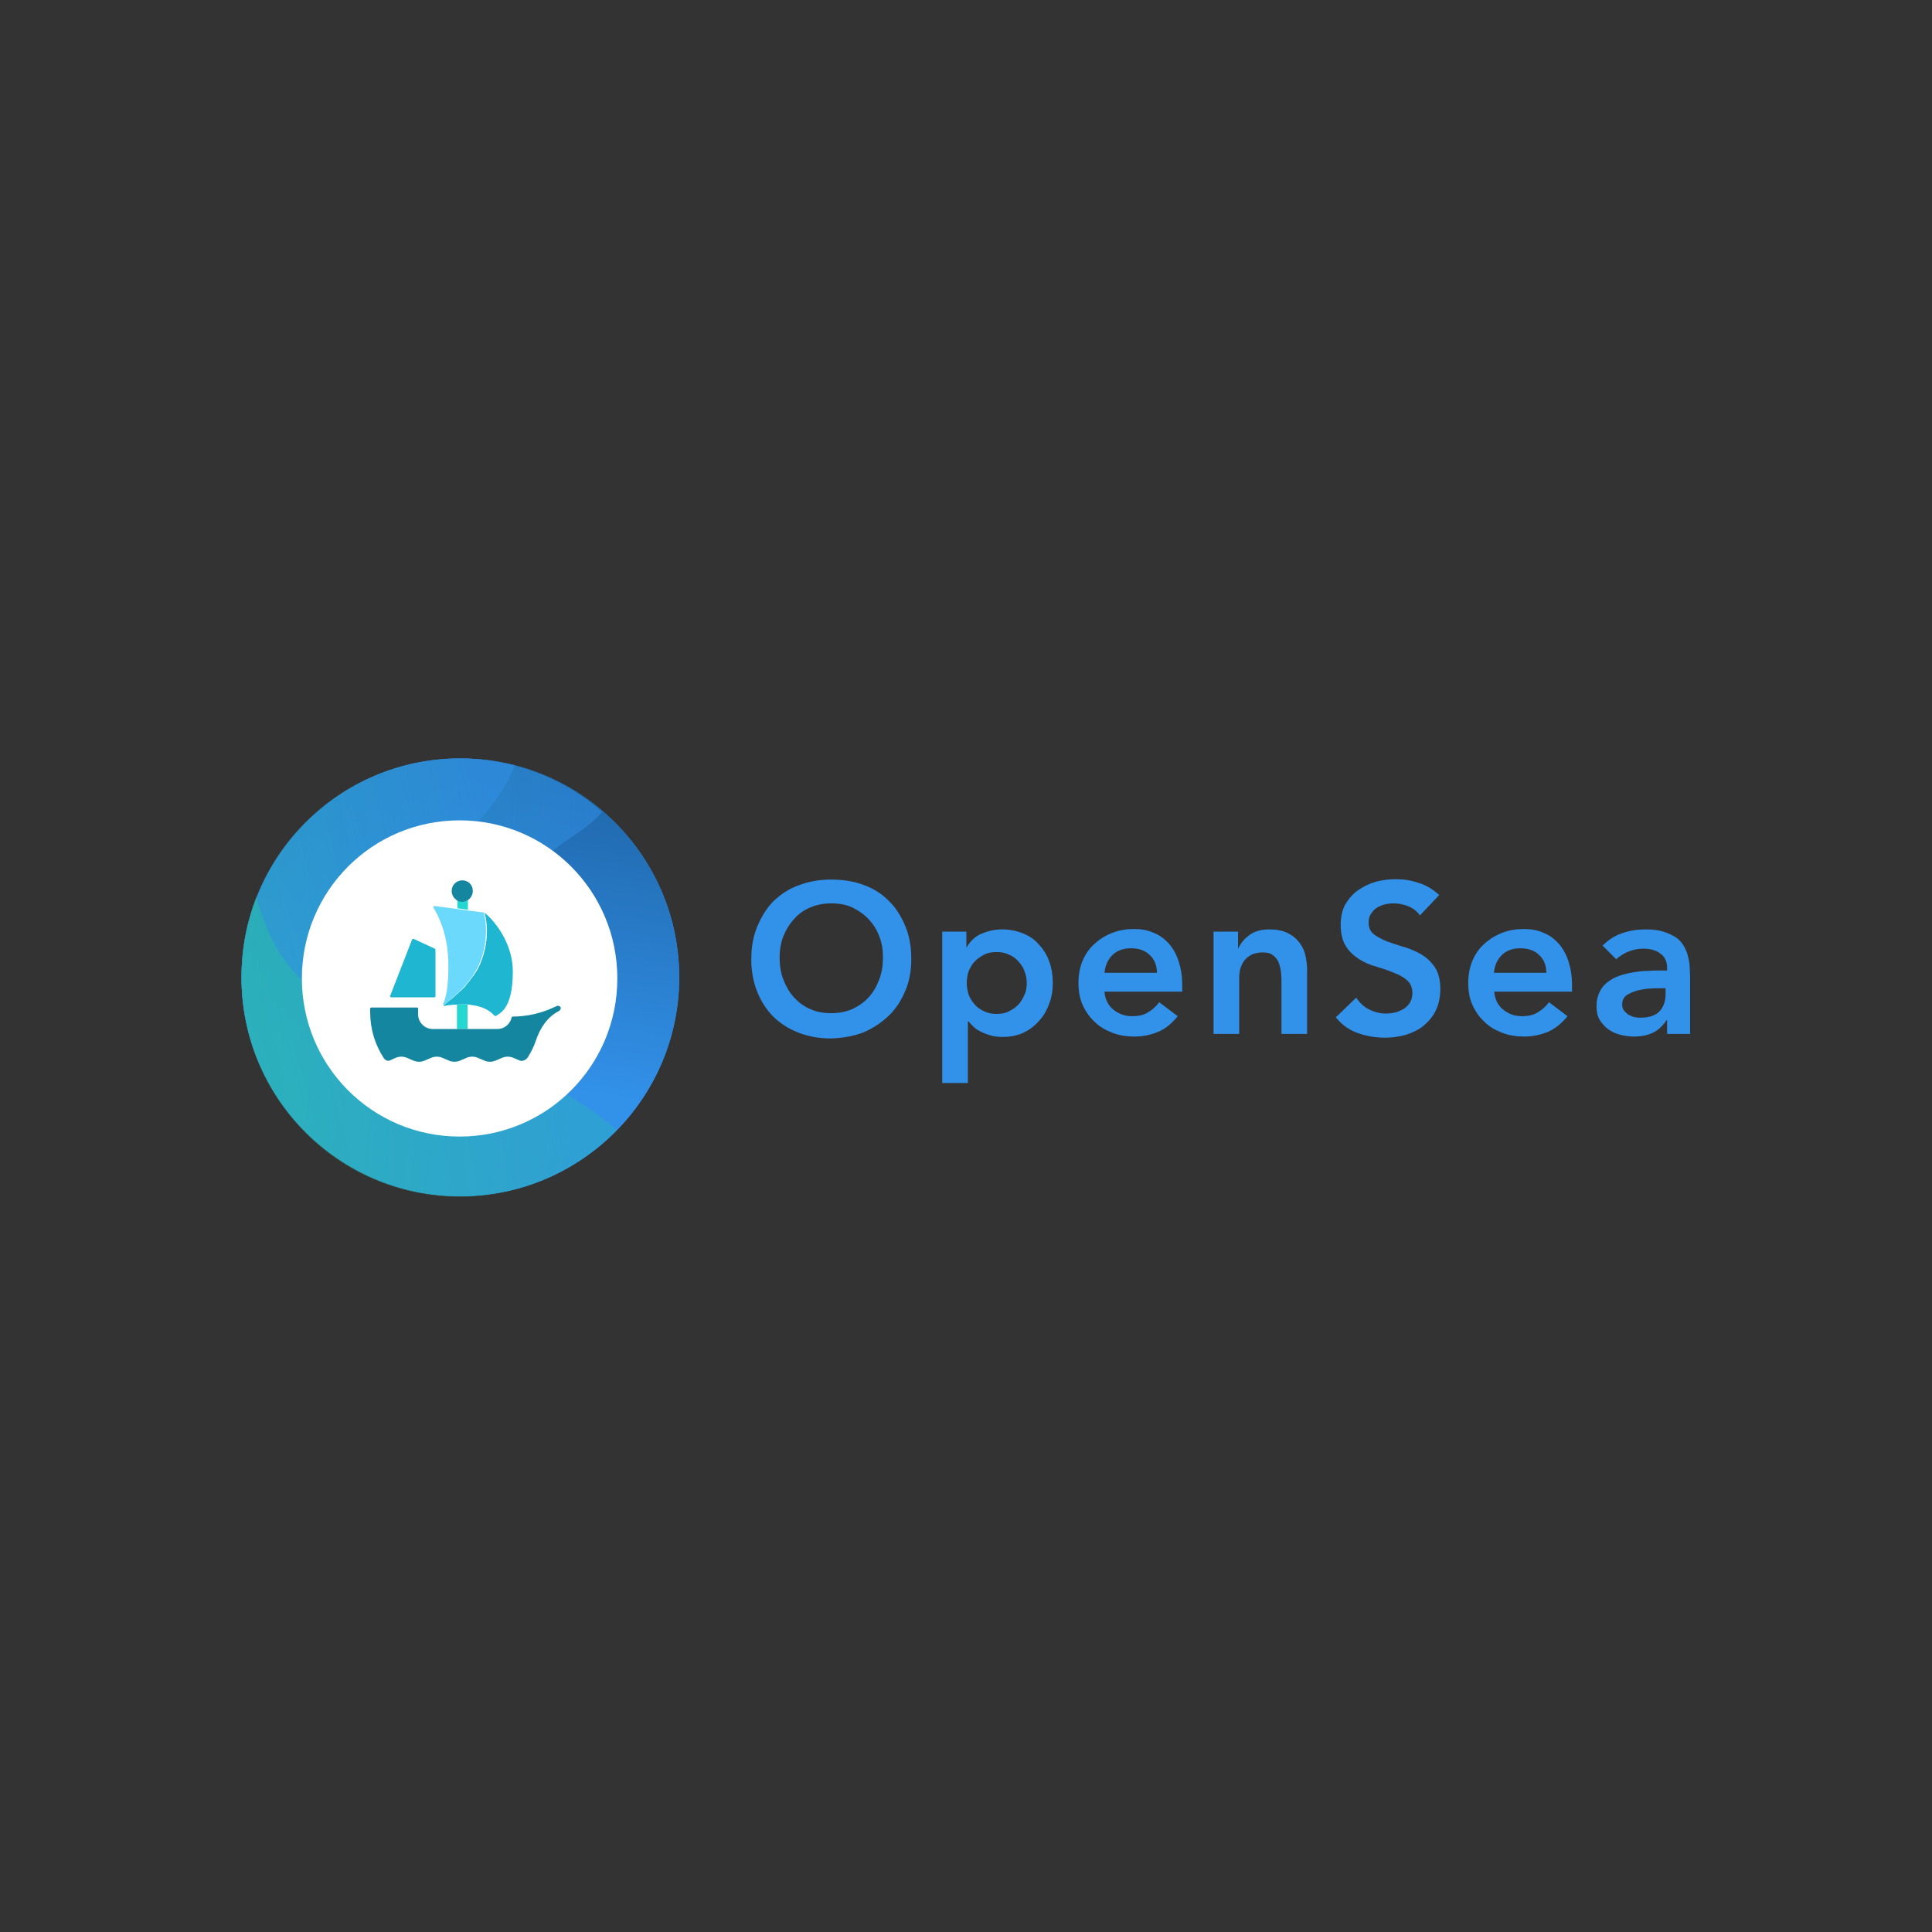 <?xml version="1.0" encoding="utf-8"?>
<!-- Generator: Adobe Illustrator 25.2.3, SVG Export Plug-In . SVG Version: 6.00 Build 0)  -->
<svg version="1.1" id="Layer_5" xmlns="http://www.w3.org/2000/svg" xmlns:xlink="http://www.w3.org/1999/xlink" x="0px" y="0px"
	 viewBox="0 0 512 512" style="enable-background:new 0 0 512 512;" xml:space="preserve">
<rect x="0" y="0" width="512" height="512" fill="#333333" stroke="none"/>
<style type="text/css">
	.st0{display:none;fill:url(#SVGID_1_);}
	.st1{fill:#3291E9;}
	.st2{fill:url(#SVGID_2_);}
	.st3{opacity:0.5;}
	.st4{fill-rule:evenodd;clip-rule:evenodd;fill:#3291E9;}
	.st5{fill-rule:evenodd;clip-rule:evenodd;fill:url(#SVGID_3_);}
	.st6{fill-rule:evenodd;clip-rule:evenodd;fill:url(#SVGID_4_);}
	.st7{opacity:0.3;}
	.st8{fill-rule:evenodd;clip-rule:evenodd;fill:url(#SVGID_5_);}
	.st9{fill:#FFFFFF;}
	.st10{fill:#24D7D0;}
	.st11{fill:#14869F;}
	.st12{fill:#1EB6D1;}
	.st13{fill:#6BD9FC;}
</style>
<linearGradient id="SVGID_1_" gradientUnits="userSpaceOnUse" x1="-583.096" y1="698.625" x2="-583.096" y2="760.625" gradientTransform="matrix(8 0 0 -8 4921 6093)">
	<stop  offset="0" style="stop-color:#9F2FFF"/>
	<stop  offset="1" style="stop-color:#0BB1D3"/>
</linearGradient>
<path class="st0" d="M131.1,248l-28.5,57l69.6,87h23.7l69.6-87l-28.5-57H131.1z M197.2,312L184,356.2L170.8,312H197.2z M172.9,296
	l11.1-22.1l11.1,22.1H172.9z M196.9,264h22.1L208,286.1L196.9,264z M160,286.1L148.9,264h22.1L160,286.1z M147.1,296h-22.1
	l11.1-22.1L147.1,296z M154,312l15.2,50.8L128.6,312H154z M214,312h25.4l-40.6,50.8L214,312z M220.9,296l11.1-22.1l11.1,22.1H220.9z
	 M464,347.1V328h-16v16.8c-5.3-0.5-10.6-0.8-16-0.8c-35.8,0-72,11-72,32v11.2c-2.5-1.3-5.1-2.5-8-3.6V128h-23.5L400,36.9l71.5,91.1
	H448v152h16V144h40.5L400,11.1l-94.5,120.3c-6.9-7-16.3-11.4-26.8-11.4H272V96c0-48.5-39.5-88-88-88S96,47.5,96,96v24h-6.6
	c-18.7,0-34.3,13.4-37.2,31.8L8.5,428.5c-0.3,1.9-0.5,3.9-0.5,5.8C8,455.1,24.9,472,45.7,472H232c0,21,36.2,32,72,32
	c25.6,0,51.4-5.7,64-16.6c12.6,10.9,38.4,16.6,64,16.6c35.8,0,72-11,72-32v-96C504,361.4,486.6,351.7,464,347.1z M280,377.7
	c-26.3,3.8-48,14-48,30.3v16H96c-4.4,0-8-3.6-8-8V240c0-4.4,3.6-8,8-8h176c4.4,0,8,3.6,8,8V377.7z M248,428.8c4.6,2.5,10,4.5,16,6.2
	v15.3c-10.5-3.5-16-7.8-16-10.3V428.8z M280,438.3c5.2,0.8,10.6,1.3,16,1.5v16c-5.8-0.3-11.2-0.8-16-1.6V438.3z M296,471.8v16
	c-5.8-0.3-11.2-0.8-16-1.6v-15.9C285.2,471,290.6,471.5,296,471.8z M312,471.8c5.4-0.2,10.8-0.8,16-1.5v15.9
	c-4.8,0.8-10.2,1.3-16,1.6V471.8z M312,455.8v-16c5.4-0.2,10.8-0.8,16-1.5v15.9C323.2,455,317.8,455.5,312,455.8z M344,435
	c6-1.7,11.4-3.7,16-6.2V440c0,2.4-5.5,6.8-16,10.3V435z M376,428.8c4.6,2.5,10,4.5,16,6.2v15.3c-10.5-3.5-16-7.8-16-10.3V428.8z
	 M408,438.3c5.2,0.8,10.6,1.3,16,1.5v16c-5.8-0.3-11.2-0.8-16-1.6V438.3z M424,471.8v16c-5.8-0.3-11.2-0.8-16-1.6v-15.9
	C413.2,471,418.6,471.5,424,471.8z M440,471.8c5.4-0.2,10.8-0.8,16-1.5v15.9c-4.8,0.8-10.2,1.3-16,1.6V471.8z M440,455.8v-16
	c5.4-0.2,10.8-0.8,16-1.5v15.9C451.2,455,445.8,455.5,440,455.8z M440,423.8v-16c5.4-0.2,10.8-0.8,16-1.5v15.9
	C451.2,423,445.8,423.5,440,423.8z M424,423.8c-5.8-0.3-11.2-0.8-16-1.6v-15.9c5.2,0.8,10.6,1.3,16,1.5V423.8z M392,418.3
	c-10.5-3.5-16-7.8-16-10.3v-11.2c4.6,2.5,10,4.5,16,6.2V418.3z M360,408c0,4.6-19.6,16-56,16s-56-11.4-56-16s19.6-16,56-16
	S360,403.4,360,408z M336,144v135.4l-20.1-127.6c-0.4-2.7-1.2-5.3-2.2-7.8L336,144z M184,24c39.7,0,72,32.3,72,72v72h-16V96
	c0-30.9-25.1-56-56-56s-56,25.1-56,56v72h-16V96C112,56.3,144.3,24,184,24z M224,120h-80V96c0-22.1,17.9-40,40-40s40,17.9,40,40V120
	z M45.7,456c-12,0-21.7-9.7-21.7-21.7c0-1.1,0.1-2.3,0.3-3.4L68,154.3c1.7-10.6,10.7-18.3,21.4-18.3H96v32H80v16h80v-16h-16v-32h80
	v32h-16v16h80v-16h-16v-32h6.6c10.7,0,19.7,7.7,21.4,18.3L335.5,379c-9.9-2-20.7-3-31.5-3c-2.7,0-5.3,0.1-8,0.2V240
	c0-13.2-10.8-24-24-24H96c-13.2,0-24,10.8-24,24v176c0,13.2,10.8,24,24,24h136v16H45.7z M248,472v-11.2c4.6,2.5,10,4.5,16,6.2v15.3
	C253.5,478.8,248,474.4,248,472z M344,482.3V467c6-1.7,11.4-3.7,16-6.2V472C360,474.4,354.5,478.8,344,482.3z M376,472v-11.2
	c4.6,2.5,10,4.5,16,6.2v15.3C381.5,478.8,376,474.4,376,472z M472,482.3V467c6-1.7,11.4-3.7,16-6.2V472
	C488,474.4,482.5,478.8,472,482.3z M472,450.3V435c6-1.7,11.4-3.7,16-6.2V440C488,442.4,482.5,446.8,472,450.3z M472,418.3V403
	c6-1.7,11.4-3.7,16-6.2V408C488,410.4,482.5,414.8,472,418.3z M432,392c-36.4,0-56-11.4-56-16s19.6-16,56-16s56,11.4,56,16
	S468.4,392,432,392z M384,232v8c0,4.4,3.6,8,8,8h16c13.2,0,24,10.8,24,24v24h-24v16h-16v-16c-13.2,0-24-10.8-24-24h16
	c0,4.4,3.6,8,8,8h24v-8c0-4.4-3.6-8-8-8h-16c-13.2,0-24-10.8-24-24v-24h24v-16h16v16c13.2,0,24,10.8,24,24h-16c0-4.4-3.6-8-8-8H384z
	 M448,296h16v16h-16V296z"/>
<path class="st1" d="M199.1,254.2c0-3.2,0.5-6.1,1.6-8.7c1.1-2.6,2.5-4.9,4.3-6.7c1.9-1.8,4.1-3.3,6.7-4.2c2.6-1,5.4-1.5,8.5-1.5
	c3.1,0,6,0.4,8.6,1.4c2.6,0.9,4.8,2.3,6.7,4.2c1.9,1.8,3.3,4.1,4.4,6.7c1.1,2.6,1.6,5.5,1.6,8.7c0,3.1-0.5,6-1.6,8.5
	c-1.1,2.6-2.5,4.8-4.4,6.6c-1.9,1.8-4.1,3.3-6.7,4.4c-2.6,1-5.5,1.5-8.6,1.6c-3.1,0-5.9-0.5-8.5-1.5c-2.6-1-4.8-2.4-6.7-4.2
	c-1.8-1.8-3.3-4.1-4.3-6.6C199.6,260.2,199.1,257.3,199.1,254.2z M206.6,253.7c0,2.1,0.3,4.1,1,5.9c0.7,1.8,1.6,3.4,2.8,4.7
	c1.2,1.3,2.6,2.4,4.3,3.1c1.7,0.8,3.6,1.1,5.6,1.1c2.1,0,4-0.4,5.6-1.1c1.7-0.8,3.1-1.8,4.3-3.1c1.2-1.3,2.1-2.9,2.8-4.7
	c0.7-1.8,1-3.8,1-5.9c0-2-0.3-3.9-1-5.6c-0.6-1.7-1.6-3.2-2.8-4.5c-1.2-1.3-2.7-2.3-4.3-3.1c-1.7-0.8-3.6-1.1-5.6-1.1
	c-2.1,0-4,0.4-5.6,1.1c-1.7,0.7-3.1,1.7-4.3,3.1c-1.2,1.3-2.1,2.8-2.8,4.5C206.9,249.9,206.6,251.8,206.6,253.7z"/>
<path class="st1" d="M249.7,246.9h6.4v4.1h0.1c1-1.7,2.3-2.9,4-3.6s3.4-1.1,5.4-1.1c2.1,0,3.9,0.4,5.6,1.1c1.7,0.7,3.1,1.7,4.2,3
	c1.2,1.3,2.1,2.8,2.7,4.5c0.6,1.7,0.9,3.6,0.9,5.6c0,2-0.3,3.9-1,5.6c-0.6,1.7-1.5,3.2-2.7,4.5c-1.1,1.3-2.5,2.3-4.1,3.1
	c-1.6,0.7-3.4,1.1-5.3,1.1c-1.3,0-2.4-0.1-3.4-0.4c-1-0.3-1.8-0.6-2.6-1c-0.8-0.4-1.4-0.8-1.9-1.3c-0.5-0.5-1-1-1.3-1.4h-0.2v16.3
	h-6.8V246.9z M272.1,260.5c0-1.1-0.2-2.1-0.6-3.1c-0.3-1-0.9-1.8-1.6-2.6c-0.7-0.8-1.5-1.4-2.5-1.8c-1-0.5-2.1-0.7-3.3-0.7
	c-1.2,0-2.4,0.2-3.3,0.7c-1,0.5-1.8,1.1-2.5,1.8c-0.7,0.8-1.2,1.6-1.6,2.6c-0.3,1-0.5,2-0.5,3.1c0,1.1,0.2,2.1,0.5,3.1
	c0.4,1,0.9,1.8,1.6,2.6c0.7,0.8,1.6,1.4,2.5,1.8c1,0.5,2.1,0.7,3.3,0.7c1.2,0,2.4-0.2,3.3-0.7c1-0.5,1.8-1.1,2.5-1.8
	c0.7-0.8,1.2-1.6,1.6-2.6C272,262.6,272.1,261.5,272.1,260.5z"/>
<path class="st1" d="M292.7,262.9c0.2,2,1,3.6,2.4,4.7c1.4,1.1,3,1.7,4.9,1.7c1.7,0,3.1-0.3,4.2-1c1.2-0.7,2.2-1.6,3-2.7l4.9,3.7
	c-1.6,2-3.3,3.4-5.3,4.2c-2,0.8-4,1.2-6.2,1.2c-2,0-4-0.3-5.8-1c-1.8-0.7-3.4-1.6-4.7-2.9c-1.3-1.2-2.4-2.7-3.2-4.5
	c-0.8-1.8-1.1-3.7-1.1-5.9c0-2.1,0.4-4.1,1.1-5.8c0.8-1.8,1.8-3.3,3.2-4.5c1.3-1.2,2.9-2.2,4.7-2.9c1.8-0.7,3.7-1,5.8-1
	c1.9,0,3.6,0.3,5.1,1c1.6,0.6,2.9,1.6,4,2.8c1.1,1.2,2,2.8,2.6,4.6c0.6,1.8,1,3.9,1,6.3v1.9H292.7z M306.6,257.8
	c0-2-0.7-3.6-1.9-4.7c-1.2-1.2-2.9-1.8-5-1.8c-2,0-3.7,0.6-4.9,1.8c-1.2,1.2-1.9,2.7-2.1,4.7H306.6z"/>
<path class="st1" d="M321.7,246.9h6.4v4.4h0.1c0.6-1.4,1.6-2.5,2.9-3.5c1.3-1,3.1-1.5,5.4-1.5c1.8,0,3.3,0.3,4.6,0.9
	c1.3,0.6,2.3,1.4,3.1,2.4c0.8,1,1.4,2.1,1.7,3.4c0.3,1.3,0.5,2.6,0.5,4V274h-6.8v-13.7c0-0.8,0-1.6-0.1-2.5
	c-0.1-0.9-0.3-1.8-0.6-2.6c-0.3-0.8-0.8-1.5-1.5-2c-0.7-0.6-1.6-0.8-2.8-0.8c-1.1,0-2.1,0.2-2.9,0.6c-0.8,0.4-1.4,0.9-1.9,1.5
	c-0.5,0.6-0.8,1.4-1.1,2.2c-0.2,0.8-0.3,1.7-0.3,2.6V274h-6.8V246.9z"/>
<path class="st1" d="M376.3,242.6c-0.8-1.1-1.8-1.9-3-2.4c-1.2-0.5-2.6-0.8-4-0.8c-0.8,0-1.6,0.1-2.4,0.3c-0.8,0.2-1.4,0.5-2.1,0.9
	c-0.6,0.4-1.1,1-1.5,1.6c-0.4,0.6-0.6,1.4-0.6,2.3c0,1.4,0.5,2.4,1.4,3.1s2.1,1.3,3.5,1.9c1.4,0.5,2.9,1,4.6,1.5s3.2,1.2,4.6,2
	c1.4,0.9,2.6,2,3.5,3.4c0.9,1.4,1.4,3.3,1.4,5.7c0,2.1-0.4,4-1.2,5.7c-0.8,1.6-1.9,2.9-3.2,4c-1.3,1.1-2.9,1.8-4.6,2.4
	c-1.8,0.5-3.6,0.8-5.6,0.8c-2.5,0-4.9-0.4-7.2-1.2c-2.3-0.8-4.3-2.2-5.9-4.2l5.4-5.2c0.9,1.3,2,2.4,3.4,3.1c1.4,0.7,2.9,1.1,4.5,1.1
	c0.8,0,1.7-0.1,2.5-0.3c0.8-0.2,1.6-0.6,2.3-1c0.7-0.5,1.2-1,1.6-1.7c0.4-0.7,0.6-1.5,0.6-2.4c0-1.5-0.5-2.6-1.4-3.4
	c-0.9-0.8-2.1-1.5-3.5-2c-1.4-0.6-2.9-1.1-4.6-1.6c-1.7-0.5-3.2-1.1-4.6-2c-1.4-0.9-2.6-2-3.5-3.4c-0.9-1.4-1.4-3.3-1.4-5.7
	c0-2.1,0.4-3.9,1.2-5.4c0.9-1.5,2-2.8,3.3-3.7c1.4-1,3-1.8,4.7-2.3c1.8-0.5,3.6-0.7,5.4-0.7c2.1,0,4.1,0.3,6.1,1
	c2,0.6,3.8,1.7,5.4,3.2L376.3,242.6z"/>
<path class="st1" d="M396,262.9c0.2,2,1,3.6,2.4,4.7c1.4,1.1,3,1.7,4.9,1.7c1.7,0,3.1-0.3,4.2-1c1.2-0.7,2.2-1.6,3-2.7l4.9,3.7
	c-1.6,2-3.4,3.4-5.3,4.2c-2,0.8-4,1.2-6.2,1.2c-2,0-4-0.3-5.8-1c-1.8-0.7-3.4-1.6-4.7-2.9c-1.3-1.2-2.4-2.7-3.2-4.5
	c-0.8-1.8-1.1-3.7-1.1-5.9c0-2.1,0.4-4.1,1.1-5.8c0.8-1.8,1.8-3.3,3.2-4.5c1.3-1.2,2.9-2.2,4.7-2.9c1.8-0.7,3.7-1,5.8-1
	c1.9,0,3.6,0.3,5.1,1c1.6,0.6,2.9,1.6,4,2.8c1.1,1.2,2,2.8,2.6,4.6c0.6,1.8,1,3.9,1,6.3v1.9H396z M409.8,257.8c0-2-0.7-3.6-1.9-4.7
	c-1.2-1.2-2.9-1.8-5-1.8c-2,0-3.7,0.6-4.9,1.8c-1.2,1.2-1.9,2.7-2.1,4.7H409.8z"/>
<path class="st1" d="M441.9,270.3h-0.2c-1,1.5-2.2,2.7-3.7,3.4c-1.5,0.7-3.2,1-5,1c-1.2,0-2.5-0.2-3.7-0.5c-1.2-0.3-2.2-0.8-3.2-1.5
	c-0.9-0.7-1.6-1.5-2.2-2.5s-0.8-2.2-0.8-3.6c0-1.5,0.3-2.7,0.8-3.7c0.5-1.1,1.2-1.9,2.1-2.6c0.9-0.7,1.9-1.3,3.1-1.7
	c1.2-0.4,2.4-0.7,3.6-0.9c1.3-0.2,2.6-0.4,3.8-0.4c1.3-0.1,2.5-0.1,3.6-0.1h1.7v-0.7c0-1.7-0.6-3-1.8-3.8c-1.2-0.9-2.7-1.3-4.5-1.3
	c-1.4,0-2.8,0.3-4,0.8c-1.2,0.5-2.3,1.2-3.2,2l-3.6-3.6c1.5-1.5,3.3-2.7,5.2-3.3c2-0.7,4.1-1,6.3-1c1.9,0,3.5,0.2,4.9,0.7
	c1.3,0.4,2.4,1,3.3,1.6c0.9,0.7,1.5,1.5,2,2.4c0.5,0.9,0.8,1.8,1,2.7c0.2,0.9,0.4,1.8,0.4,2.7c0,0.8,0.1,1.6,0.1,2.2V274h-6.1V270.3
	z M441.5,261.9h-1.4c-0.9,0-2,0-3.2,0.1c-1.2,0.1-2.3,0.3-3.3,0.6c-1,0.3-1.9,0.7-2.6,1.2c-0.7,0.5-1.1,1.3-1.1,2.3
	c0,0.6,0.1,1.2,0.4,1.6c0.3,0.4,0.7,0.8,1.1,1.1c0.5,0.3,1,0.5,1.5,0.7c0.6,0.1,1.1,0.2,1.7,0.2c2.3,0,4-0.5,5.1-1.6
	c1.1-1.1,1.7-2.7,1.7-4.6V261.9z"/>
<path class="st1" d="M122,201L122,201c-32,0-58,26-58,58l0,0c0,32,26,58,58,58l0,0c32,0,58-26,58-58l0,0C180,227,154,201,122,201z"
	/>
<linearGradient id="SVGID_2_" gradientUnits="userSpaceOnUse" x1="-700.333" y1="795.514" x2="-699.333" y2="795.514" gradientTransform="matrix(-116 116 -1091.5 -177.146 787244.75 222361.625)">
	<stop  offset="4.800000e-02" style="stop-color:#1F66A9"/>
	<stop  offset="0.685" style="stop-color:#3291E9"/>
</linearGradient>
<path class="st2" d="M122,201L122,201c-32,0-58,26-58,58l0,0c0,32,26,58,58,58l0,0c32,0,58-26,58-58l0,0C180,227,154,201,122,201z"
	/>
<g transform="scale(2)" class="st3">
	<path class="st4" d="M79.8,107.6c-1.1,1.2-2.5,2.3-4.2,3.4c-5.6,3.7-10,9-10.2,19.6c-0.1,11.8,5.2,17.6,11.5,23
		c-4.6,3.1-10.1,4.9-16,4.9c-16,0-28.9-13-28.9-29s12.9-29,28.9-29C68.1,100.5,74.8,103.2,79.8,107.6z"/>
	
		<linearGradient id="SVGID_3_" gradientUnits="userSpaceOnUse" x1="-354.186" y1="397.763" x2="-353.186" y2="397.763" gradientTransform="matrix(-143.672 -14.781 3.752 -320.542 -52301.043 122395.906)">
		<stop  offset="0" style="stop-color:#E9A332;stop-opacity:0"/>
		<stop  offset="1.000000e-04" style="stop-color:#23DC7D;stop-opacity:0"/>
		<stop  offset="1" style="stop-color:#23DC7D"/>
	</linearGradient>
	<path class="st5" d="M79.8,107.6c-1.1,1.2-2.5,2.3-4.2,3.4c-5.6,3.7-10,9-10.2,19.6c-0.1,11.8,5.2,17.6,11.5,23
		c-4.6,3.1-10.1,4.9-16,4.9c-16,0-28.9-13-28.9-29s12.9-29,28.9-29C68.1,100.5,74.8,103.2,79.8,107.6z"/>
</g>
<g transform="scale(2)" class="st3">
	<path class="st4" d="M68.2,101.4c-0.8,2.1-2.1,4.3-4.1,6.6c-4.4,5.1-7.3,11.4-4.6,21.6c3.4,13,11.6,16.6,20.4,20.6
		c0.3,0.1,0.6,0.3,0.9,0.4c-5.2,4.9-12.1,7.9-19.8,7.9c-16,0-28.9-13-28.9-29s12.9-29,28.9-29C63.4,100.5,65.8,100.8,68.2,101.4z"/>
	
		<linearGradient id="SVGID_4_" gradientUnits="userSpaceOnUse" x1="-353.653" y1="397.369" x2="-352.653" y2="397.369" gradientTransform="matrix(-142.373 24.079 -81.263 -310.022 -17988.141 131836.438)">
		<stop  offset="0" style="stop-color:#E9A332;stop-opacity:0"/>
		<stop  offset="1.000000e-04" style="stop-color:#23DC7D;stop-opacity:0"/>
		<stop  offset="1" style="stop-color:#23DC7D"/>
	</linearGradient>
	<path class="st6" d="M68.2,101.4c-0.8,2.1-2.1,4.3-4.1,6.6c-4.4,5.1-7.3,11.4-4.6,21.6c3.4,13,11.6,16.6,20.4,20.6
		c0.3,0.1,0.6,0.3,0.9,0.4c-5.2,4.9-12.1,7.9-19.8,7.9c-16,0-28.9-13-28.9-29s12.9-29,28.9-29C63.4,100.5,65.8,100.8,68.2,101.4z"/>
</g>
<g transform="translate(0 36.527) scale(2)" class="st7">
	<path class="st4" d="M34,100.5c0.1,0.4,0.2,0.8,0.3,1.2c3.7,12.9,14.1,15.9,25.2,19.2c7.7,2.3,15.8,4.7,22.2,10.6
		c-5.3,5.4-12.6,8.8-20.8,8.8c-16,0-28.9-13-28.9-29C32,107.4,32.7,103.8,34,100.5z"/>
	
		<linearGradient id="SVGID_5_" gradientUnits="userSpaceOnUse" x1="-349.284" y1="380.13" x2="-348.284" y2="380.13" gradientTransform="matrix(176.897 81.027 -35.827 263.606 75424.297 -71794.773)">
		<stop  offset="0" style="stop-color:#23DC7D"/>
		<stop  offset="1" style="stop-color:#23DC7D;stop-opacity:0"/>
	</linearGradient>
	<path class="st8" d="M34,100.5c0.1,0.4,0.2,0.8,0.3,1.2c3.7,12.9,14.1,15.9,25.2,19.2c7.7,2.3,15.8,4.7,22.2,10.6
		c-5.3,5.4-12.6,8.8-20.8,8.8c-16,0-28.9-13-28.9-29C32,107.4,32.7,103.8,34,100.5z"/>
</g>
<path class="st9" d="M121.8,301.2c23.1,0,41.8-18.7,41.8-41.9s-18.7-41.9-41.8-41.9c-23.1,0-41.8,18.7-41.8,41.9
	S98.7,301.2,121.8,301.2z"/>
<path class="st10" d="M124,238.5v2.6l-2.8-0.4v-2.2c0.4,0.2,0.9,0.4,1.4,0.4S123.6,238.8,124,238.5z"/>
<path class="st10" d="M123.9,266.2v6.5h-2.8v-6.5C122,266.1,122.9,266.1,123.9,266.2z"/>
<path class="st11" d="M125.3,236.1c0,1.1-0.6,2-1.4,2.5c-0.4,0.2-0.9,0.4-1.4,0.4c-0.5,0-1-0.1-1.4-0.4c-0.8-0.5-1.4-1.4-1.4-2.5
	c0-1.6,1.3-2.8,2.8-2.8C124.1,233.3,125.3,234.5,125.3,236.1z"/>
<path class="st12" d="M115.4,251.7V264c0,0.2-0.1,0.3-0.3,0.3h-11.4c-0.2,0-0.4-0.2-0.3-0.4l5.8-14.9c0.1-0.2,0.3-0.2,0.4-0.2
	l5.6,2.6C115.3,251.4,115.4,251.6,115.4,251.7z"/>
<path class="st13" d="M127,255.5c-0.7,1.7-1.8,3.3-3,4.8c-0.9,1.1-1.8,2.1-2.8,3c-1.2,1.1-2.4,2.1-3.5,2.9c-0.1,0.1-0.4,0-0.3-0.1
	l0,0c0.6-1.2,1.6-4.4,1.4-11.4c-0.2-7.6-2.9-12.5-3.9-14.1c-0.2-0.2,0-0.5,0.3-0.5l6,0.8l2.8,0.4l4.1,0.5l0,0c0,0,0.1,0,0.1,0.1
	C128.4,242.5,130,248.3,127,255.5z"/>
<path class="st12" d="M135.9,257.5c0,10-3.5,11-4.4,11.7c-0.1,0.1-0.3,0.1-0.4,0c-0.6-0.6-2.2-2.3-5.7-2.8c-0.5-0.1-0.9-0.1-1.4-0.2
	c-1-0.1-1.9-0.1-2.8,0c-1.5,0.1-2.8,0.2-3.5,0.4l0,0c-0.2,0-0.2-0.2,0-0.3c0.4-0.3,0.7-0.6,1.1-0.9c0.1-0.1,0.3-0.2,0.4-0.3
	c0.7-0.5,1.3-1.1,2-1.7c0.1-0.1,0.3-0.2,0.4-0.4c0.1-0.1,0.2-0.2,0.4-0.3c0,0,0.1-0.1,0.1-0.1c0.1-0.1,0.1-0.1,0.2-0.2l0,0
	c0.1-0.1,0.1-0.2,0.2-0.2c0.1-0.1,0.2-0.2,0.3-0.3c0.1-0.1,0.2-0.2,0.3-0.3s0.2-0.2,0.3-0.4c0.2-0.2,0.4-0.5,0.6-0.7
	c0.1-0.1,0.2-0.2,0.3-0.4c0.1-0.1,0.2-0.2,0.3-0.4c0.1-0.1,0.2-0.2,0.3-0.4c0.1-0.1,0.2-0.2,0.3-0.4c0-0.1,0.1-0.2,0.2-0.2
	c0.1-0.1,0.1-0.2,0.2-0.3c0.1-0.2,0.3-0.4,0.4-0.6c0-0.1,0.1-0.2,0.2-0.3l0,0c0.1-0.2,0.2-0.4,0.3-0.5c0,0,0,0,0,0
	c0.2-0.3,0.3-0.6,0.5-1c0.1-0.1,0.1-0.3,0.2-0.4c3.1-7.3,1.4-13.1,1.2-13.7c0,0,0,0,0,0l0,0c0,0,0,0,0,0
	C128.9,242.1,135.9,248.3,135.9,257.5z"/>
<path class="st11" d="M148.6,267.2c0,0.3-0.2,0.5-0.4,0.7l0,0c-3.1,1.5-5.1,4.6-6.2,7.9c-0.5,1.5-1.2,2.9-2,4.2
	c-0.5,0.9-1.5,1.4-2.4,1l0,0l-1.4-0.6c-1.1-0.5-2.2-0.5-3.3,0l-1.4,0.6c-1.1,0.5-2.2,0.5-3.3,0l-1.4-0.6c-1.1-0.5-2.2-0.5-3.3,0
	l-1.4,0.6c-1.1,0.5-2.2,0.5-3.3,0l-1.4-0.6c-1.1-0.5-2.2-0.5-3.3,0l-1.4,0.6c-1.1,0.5-2.2,0.5-3.3,0l-1.4-0.6
	c-1.1-0.5-2.2-0.5-3.3,0l-1.3,0.6l0,0c-0.6,0.3-1.3,0-1.7-0.6c-2.3-3.5-3.6-7.7-3.6-12.2c0-0.3,0-0.6,0-0.9c0-0.2,0.2-0.3,0.3-0.3
	h12.1c0.2,0,0.3,0.1,0.3,0.3v1.5c0,2.2,1.8,3.9,3.9,3.9h17.1c1.9,0,3.4-1.3,3.8-3.1c0-0.1,0.2-0.2,0.3-0.2l0,0c3.8,0,7.6-0.9,11-2.5
	l0.7-0.3c0.2-0.1,0.5-0.1,0.7,0.1C148.5,266.7,148.6,266.9,148.6,267.2L148.6,267.2z"/>
</svg>
